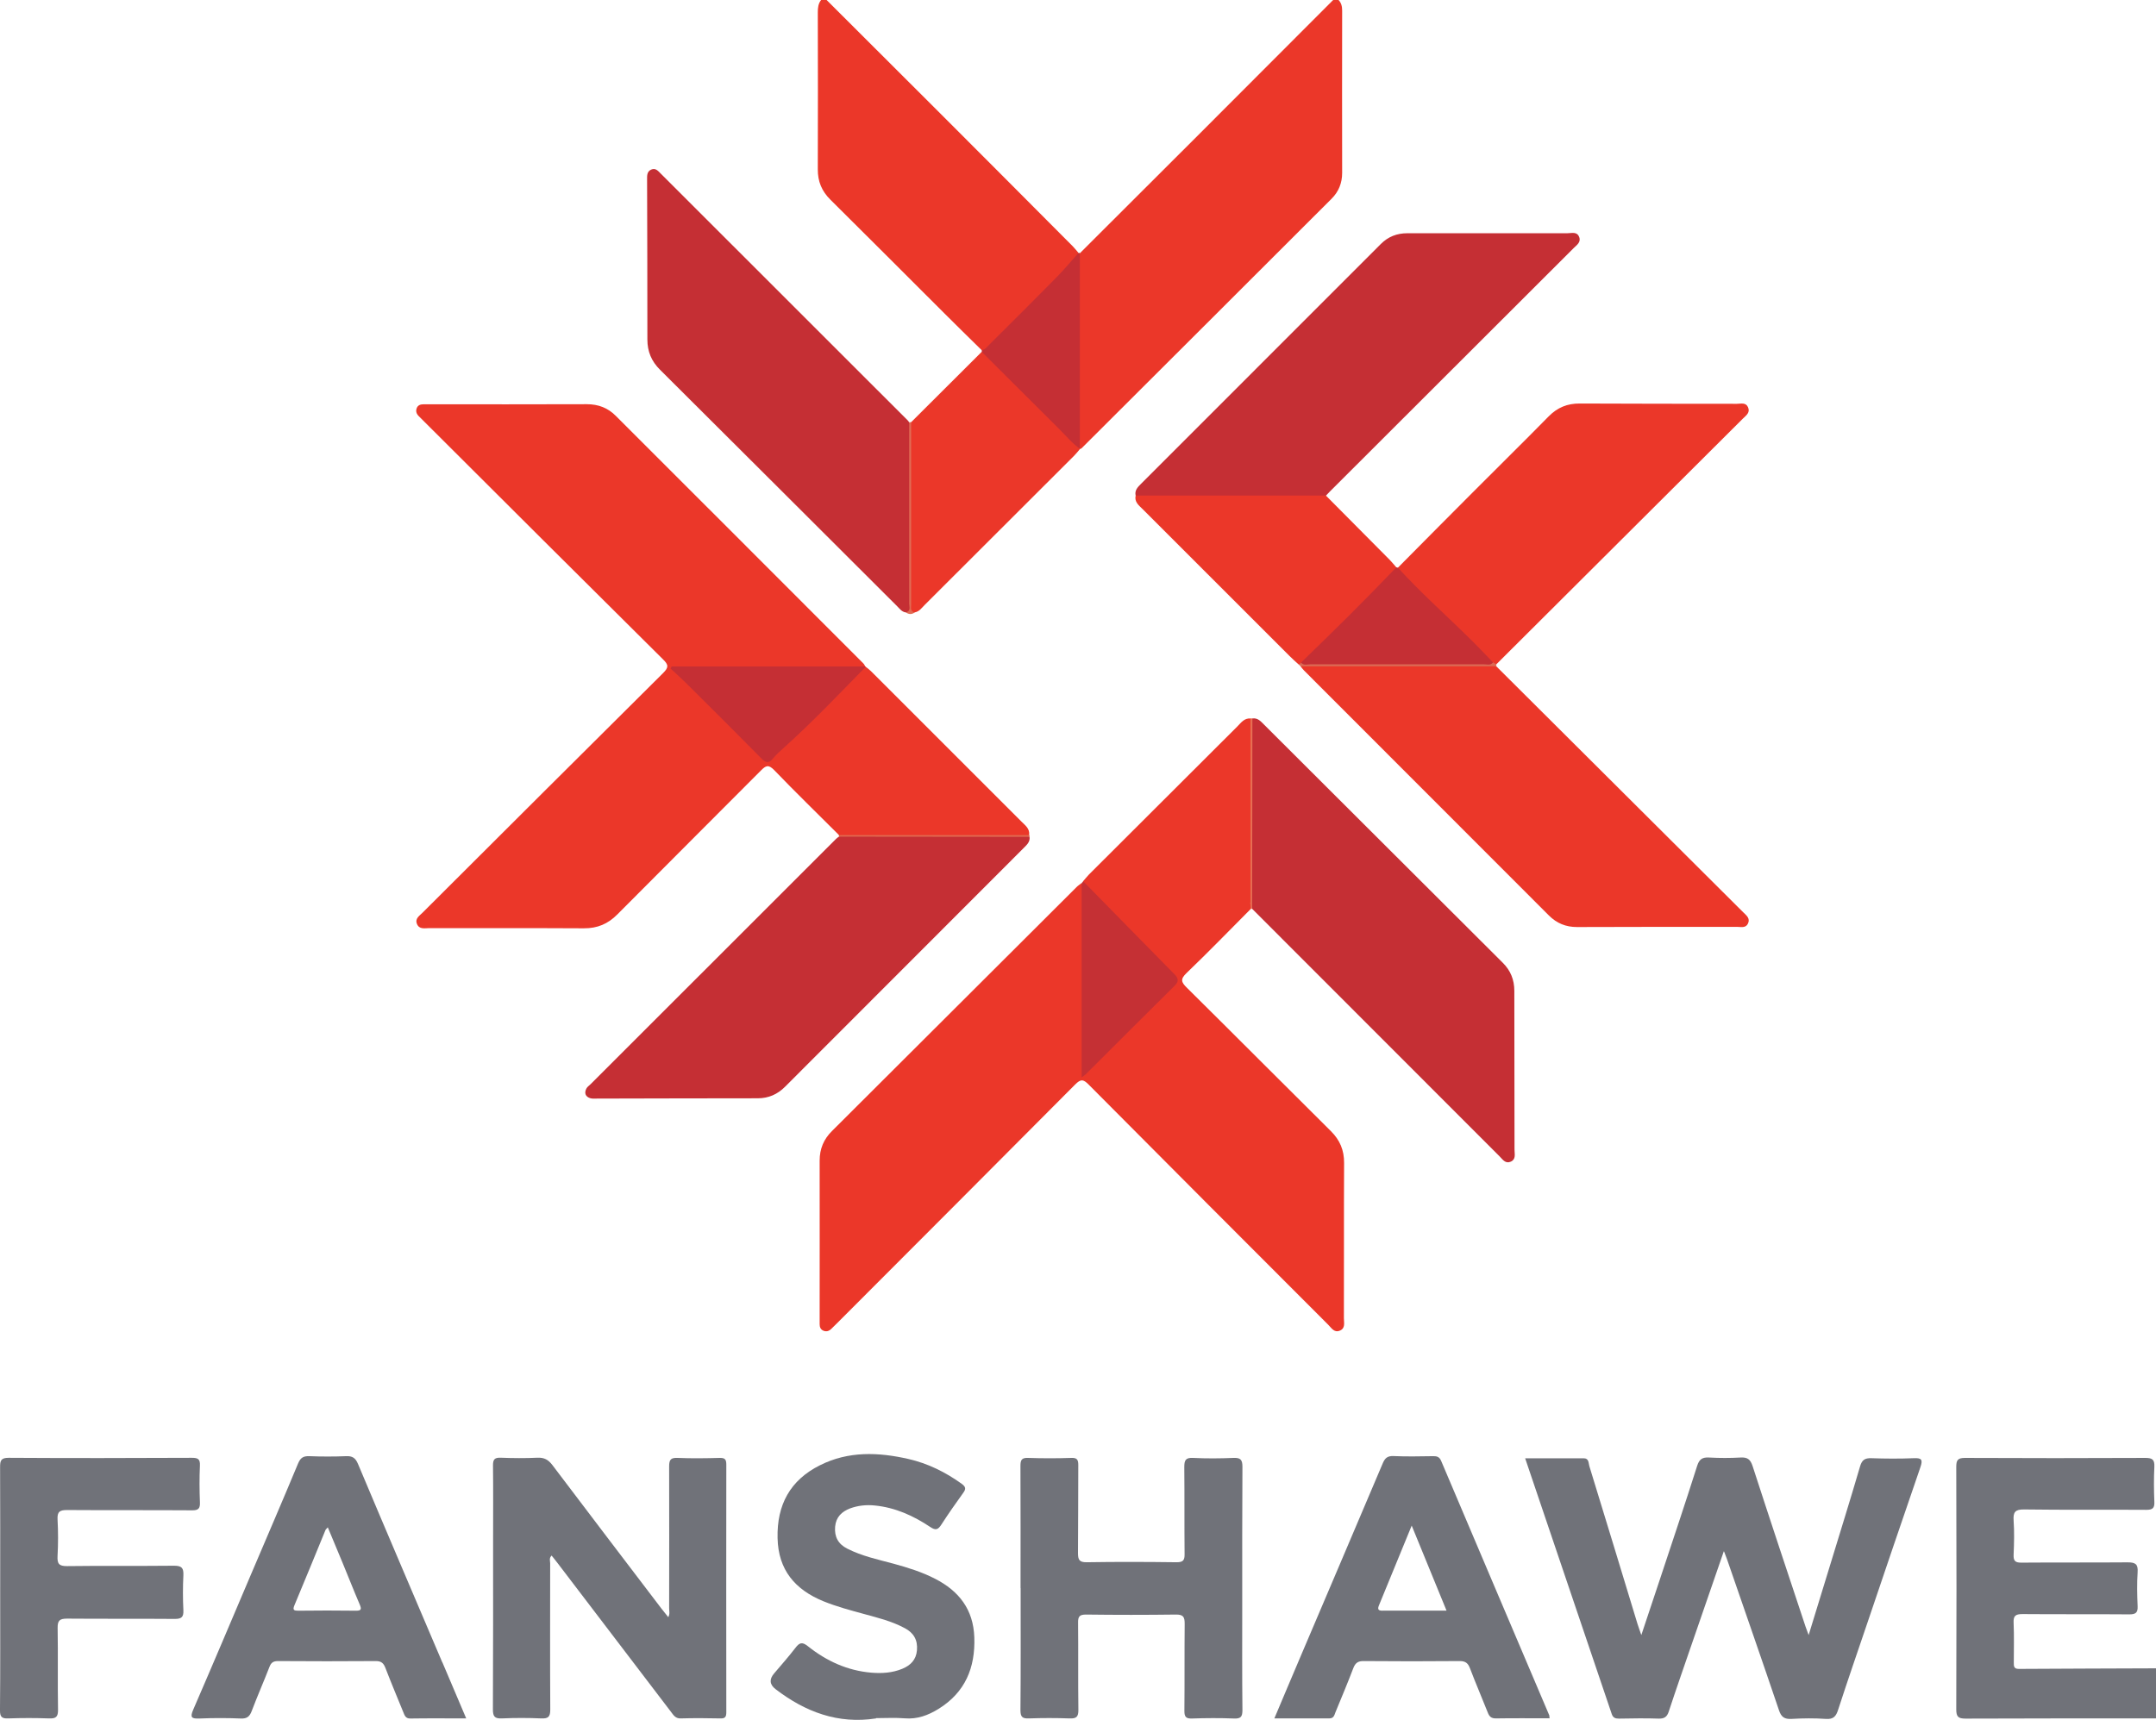 <?xml version="1.0" encoding="UTF-8"?><svg id="b" xmlns="http://www.w3.org/2000/svg" viewBox="0 0 222.9 177.86"><g id="c"><g id="d"><path d="M111.63,26.2c4.04-4.04,8.09-8.07,12.13-12.11C128.45,9.4,133.14,4.7,137.83,0c.19,0,.37,0,.56,0,.29.31.37.67.37,1.1-.01,5.59-.01,11.19,0,16.78,0,1.05-.36,1.94-1.09,2.67-8.61,8.61-17.23,17.21-25.85,25.81-.04.04-.11.05-.16.08-.04-.04-.08-.09-.13-.13-.18-.34-.18-.71-.18-1.08,0-5.93,0-11.85,0-17.78,0-.43-.04-.87.28-1.23Z" style="fill:#eb3729; stroke-width:0px;"/><path d="M85.46,0c3.92,3.91,7.83,7.82,11.75,11.73,4.57,4.57,9.13,9.15,13.69,13.73.22.22.4.46.6.69.07.28-.1.47-.27.65-2.85,3.17-5.94,6.11-8.95,9.13-.2.2-.42.49-.79.28-1.3-1.28-2.6-2.55-3.89-3.84-3.92-3.91-7.82-7.83-11.75-11.72-.89-.88-1.31-1.89-1.3-3.14.02-5.41.01-10.82,0-16.23,0-.47.04-.91.35-1.29.19,0,.37,0,.56,0Z" style="fill:#eb3729; stroke-width:0px;"/><path d="M222.9,177.71c-6.56,0-13.12-.01-19.68.02-.77,0-.97-.19-.97-.96.03-8.35.03-16.71,0-25.06,0-.7.14-.94.9-.94,6.22.03,12.44.03,18.66,0,.73,0,.95.19.92.92-.06,1.2-.05,2.41,0,3.62.03.65-.18.83-.83.83-4.21-.03-8.42.02-12.63-.04-.93-.01-1.15.27-1.09,1.14.08,1.17.05,2.35,0,3.53-.03.65.16.84.82.83,3.65-.03,7.3,0,10.96-.03.8,0,1.1.17,1.04,1.02-.08,1.17-.05,2.35,0,3.53.03.66-.21.83-.85.83-3.68-.03-7.37,0-11.05-.03-.73,0-.96.18-.92.92.06,1.36.02,2.72.02,4.08,0,.36-.02.67.51.67,4.73-.03,9.47-.04,14.2-.06v5.2Z" style="fill:#707279; stroke-width:0px;"/><path d="M86.74,86.36c-2.23-2.23-4.5-4.43-6.68-6.7-.61-.63-.88-.5-1.41.04-4.93,4.96-9.89,9.89-14.82,14.86-.98.99-2.07,1.45-3.47,1.44-5.32-.03-10.65-.01-15.97-.02-.47,0-1.05.17-1.29-.45-.21-.56.28-.83.59-1.15,8.28-8.26,16.56-16.53,24.86-24.77.57-.57.6-.84,0-1.42-8.24-8.17-16.45-16.37-24.67-24.57-.2-.2-.39-.39-.59-.59-.24-.24-.33-.52-.2-.84.12-.29.38-.38.68-.38.19,0,.37,0,.56,0,5.45,0,10.89.01,16.34-.01,1.19,0,2.18.38,3,1.21,8.54,8.53,17.07,17.07,25.6,25.61.08.08.13.2.19.3-.41.29-.89.22-1.35.22-5.75,0-11.5,0-17.25,0-.3,0-.61-.08-.9.07.02.22.2.32.32.44,2.75,2.76,5.51,5.51,8.26,8.26.71.71.75.68,1.49.02,2.92-2.58,5.56-5.45,8.35-8.17.33-.32.65-.67,1.1-.82.19.15.39.29.56.46,5.19,5.19,10.38,10.38,15.57,15.57.38.38.87.72.79,1.38-.33.3-.75.26-1.14.26-5.8,0-11.61,0-17.41,0-.4,0-.81.04-1.15-.25Z" style="fill:#eb3729; stroke-width:0px;"/><path d="M129.31,94c-2.2,2.21-4.38,4.46-6.63,6.62-.68.65-.56.95.04,1.54,4.97,4.92,9.9,9.88,14.87,14.81.94.93,1.38,1.98,1.37,3.3-.03,5.35,0,10.71-.02,16.06,0,.47.18,1.05-.45,1.29-.56.21-.83-.28-1.15-.6-8.27-8.28-16.54-16.55-24.78-24.85-.56-.57-.83-.6-1.42,0-8.16,8.21-16.34,16.4-24.52,24.59-.22.22-.44.44-.66.65-.24.24-.52.34-.84.2-.3-.13-.38-.39-.38-.68,0-.19,0-.37,0-.56,0-5.45.01-10.89,0-16.34,0-1.23.42-2.22,1.28-3.07,8.44-8.41,16.87-16.83,25.3-25.24.15-.15.33-.26.5-.4.4.41.26.93.26,1.41.01,5.62,0,11.25.01,16.87,0,.33-.07.68.07,1.01.31.06.42-.22.58-.37,2.67-2.66,5.34-5.33,8-7.99.35-.35.73-.68.66-1.25.01-.3.21-.51.41-.7,2.17-2.07,4.14-4.33,6.26-6.44.34-.34.69-.89,1.31-.4.09.19.04.37-.07.54Z" style="fill:#eb3729; stroke-width:0px;"/><path d="M93.63,63.33c-.4-.06-.62-.38-.88-.64-8.17-8.15-16.33-16.31-24.51-24.45-.89-.88-1.31-1.89-1.31-3.14,0-5.51-.01-11.01-.03-16.52,0-.41-.03-.83.42-1.04.48-.21.74.17,1.02.44,8.51,8.51,17.02,17.01,25.53,25.52.04.04.08.1.11.15.31.33.26.74.26,1.14,0,5.81.01,11.61-.01,17.42,0,.42.28,1.13-.62,1.12Z" style="fill:#c52f34; stroke-width:0px;"/><path d="M129.48,74.3c.54-.08.86.29,1.18.61,8.24,8.22,16.47,16.43,24.7,24.65.81.8,1.2,1.76,1.2,2.91,0,5.48.01,10.95.02,16.43,0,.44.17.98-.38,1.23-.56.25-.84-.22-1.16-.54-8.53-8.53-17.06-17.07-25.58-25.6-.24-.87-.25-1.76-.25-2.65,0-5.21,0-10.42,0-15.63,0-.48-.12-1,.26-1.41Z" style="fill:#c52f34; stroke-width:0px;"/><path d="M106.44,86.54c.07.5-.25.8-.56,1.11-8.24,8.25-16.48,16.49-24.72,24.74-.78.78-1.7,1.19-2.82,1.19-5.54,0-11.07.02-16.61.03-.25,0-.51.03-.74-.05-.47-.16-.59-.53-.38-.96.09-.19.28-.32.44-.47,8.46-8.46,16.93-16.92,25.39-25.38.09-.09.19-.15.29-.23.2-.11.42-.07.64-.07,6.12,0,12.23,0,18.35,0,.24,0,.5-.06.72.09Z" style="fill:#c52f34; stroke-width:0px;"/><path d="M117.41,51.25c-.12-.54.21-.87.54-1.2,8.27-8.27,16.54-16.55,24.81-24.82.76-.76,1.66-1.11,2.75-1.11,5.51.01,11.02,0,16.53,0,.44,0,.99-.2,1.22.38.22.55-.25.84-.57,1.16-8.41,8.4-16.81,16.79-25.22,25.19-.13.13-.26.27-.38.4-.35.34-.8.29-1.22.29-5.74,0-11.48,0-17.22,0-.43,0-.87.03-1.23-.29Z" style="fill:#c52f34; stroke-width:0px;"/><path d="M154.69,68.9c8.51,8.48,17.01,16.95,25.52,25.43.33.33.76.63.51,1.17-.23.51-.74.35-1.15.35-5.51,0-11.02,0-16.53.02-1.16,0-2.1-.39-2.91-1.2-8.44-8.45-16.89-16.9-25.33-25.35-.13-.13-.23-.28-.35-.42.32-.33.74-.26,1.13-.26,5.99,0,11.98,0,17.97,0,.39,0,.81-.06,1.13.27Z" style="fill:#eb3729; stroke-width:0px;"/><path d="M178.22,160.42c-1.16,3.36-2.28,6.59-3.39,9.82-.77,2.25-1.56,4.49-2.3,6.75-.18.56-.46.76-1.06.74-1.36-.05-2.72-.02-4.08,0-.38,0-.62-.07-.76-.48-2.96-8.77-5.93-17.53-8.95-26.44,2.09,0,4.07,0,6.06,0,.55,0,.48.5.58.82,1.67,5.43,3.32,10.86,4.97,16.29.1.32.22.64.4,1.17.69-2.05,1.31-3.92,1.93-5.79,1.29-3.9,2.6-7.79,3.84-11.7.22-.7.54-.91,1.24-.87,1.08.06,2.17.06,3.25,0,.69-.04,1.01.17,1.24.87,1.8,5.55,3.64,11.08,5.48,16.62.08.23.17.46.32.87.75-2.45,1.45-4.73,2.15-7.01,1.06-3.48,2.15-6.96,3.17-10.45.2-.67.51-.85,1.17-.83,1.45.05,2.91.06,4.36,0,.82-.04.98.13.7.94-1.83,5.31-3.63,10.63-5.43,15.95-1.03,3.04-2.08,6.07-3.07,9.12-.22.69-.49,1.01-1.28.95-1.17-.08-2.35-.07-3.53,0-.74.04-1.07-.18-1.31-.9-1.76-5.2-3.57-10.39-5.36-15.58-.08-.23-.17-.46-.31-.82Z" style="fill:#707279; stroke-width:0px;"/><path d="M144.53,58.7c2.57-2.59,5.13-5.18,7.71-7.76,2.62-2.63,5.27-5.23,7.87-7.88.91-.92,1.93-1.34,3.22-1.33,5.41.03,10.83.02,16.24.03.41,0,.92-.17,1.15.35.25.55-.19.85-.52,1.17-8.5,8.47-17,16.94-25.5,25.42-.19.06-.34-.02-.48-.13-2.94-3.01-6.11-5.78-9.02-8.82-.28-.3-.73-.51-.67-1.04Z" style="fill:#eb3729; stroke-width:0px;"/><path d="M69.08,167.26c.2-.35.1-.66.1-.95,0-4.89.02-9.78,0-14.67,0-.7.18-.9.88-.87,1.45.06,2.91.04,4.36,0,.54-.01.67.17.67.69-.01,8.54-.01,17.08,0,25.62,0,.48-.13.65-.63.63-1.36-.03-2.72-.04-4.08,0-.55.02-.75-.34-1.01-.68-3.9-5.12-7.8-10.23-11.7-15.35-.2-.27-.42-.53-.64-.81-.28.26-.15.55-.15.8,0,5.04-.02,10.09.01,15.13,0,.75-.21.94-.93.91-1.36-.06-2.73-.06-4.08,0-.74.03-.92-.2-.92-.93.03-5.85.02-11.7.02-17.55,0-2.57.02-5.14-.01-7.7,0-.61.17-.8.79-.78,1.27.05,2.54.06,3.81,0,.7-.03,1.12.21,1.54.76,3.74,4.96,7.52,9.9,11.28,14.85.22.29.45.56.7.88Z" style="fill:#707279; stroke-width:0px;"/><path d="M105.51,164.24c0-4.21.01-8.42-.01-12.63,0-.62.12-.87.8-.84,1.48.05,2.97.05,4.46,0,.59-.02.72.18.72.74-.02,3.03,0,6.07-.03,9.1,0,.69.13.96.9.95,3.09-.05,6.19-.04,9.29,0,.65,0,.84-.18.83-.83-.03-3,0-6-.03-9.01,0-.69.12-.99.9-.95,1.39.07,2.79.06,4.18,0,.73-.03.93.18.93.92-.03,4.73-.02,9.47-.02,14.2,0,3.65-.02,7.3.02,10.95,0,.69-.16.91-.87.88-1.45-.06-2.91-.05-4.36,0-.63.02-.77-.2-.77-.79.03-3,0-6,.03-9.01,0-.7-.14-.96-.91-.95-3.09.04-6.19.04-9.29,0-.66,0-.83.19-.82.83.03,3-.01,6,.03,9.01.01.76-.22.93-.93.9-1.39-.05-2.79-.05-4.18,0-.69.03-.88-.16-.88-.86.04-4.21.02-8.42.02-12.63Z" style="fill:#707279; stroke-width:0px;"/><path d="M90.57,177.71c-3.93.61-7.31-.67-10.38-3.02q-.94-.72-.16-1.63c.74-.87,1.5-1.73,2.2-2.64.41-.54.69-.66,1.29-.18,1.92,1.53,4.08,2.53,6.57,2.74,1.1.09,2.17.02,3.19-.4.85-.35,1.44-.93,1.52-1.92.09-1.05-.33-1.79-1.25-2.28-1.32-.71-2.76-1.07-4.19-1.46-1.43-.39-2.86-.77-4.24-1.33-2.92-1.2-4.66-3.23-4.73-6.53-.08-3.44,1.3-5.99,4.38-7.53,2.94-1.48,6.04-1.36,9.15-.65,2.01.46,3.83,1.36,5.51,2.57.43.32.45.53.15.94-.78,1.08-1.54,2.17-2.26,3.28-.34.53-.59.62-1.15.24-1.74-1.16-3.61-2.01-5.73-2.22-.88-.09-1.73,0-2.55.3-.86.33-1.46.89-1.55,1.89-.09,1.05.32,1.8,1.25,2.27,1.53.78,3.2,1.13,4.83,1.57,1.46.4,2.9.85,4.26,1.55,2.47,1.27,3.95,3.17,4.05,6.05.11,3.15-.94,5.69-3.69,7.4-1.07.66-2.19,1.09-3.5.98-.98-.08-1.98-.02-2.97-.02Z" style="fill:#707279; stroke-width:0px;"/><path d="M.02,164.15c0-4.15.01-8.29-.01-12.44,0-.67.1-.95.88-.95,6.31.04,12.63.03,18.94,0,.63,0,.87.12.84.8-.06,1.27-.05,2.54,0,3.8.03.65-.17.84-.82.83-4.3-.03-8.6,0-12.91-.03-.75,0-1.03.16-.99.96.07,1.26.07,2.54,0,3.8-.04.79.14,1.05,1,1.04,3.68-.05,7.37,0,11.05-.04.8,0,.99.24.96.99-.06,1.2-.06,2.41,0,3.62.03.7-.19.89-.88.89-3.71-.03-7.43,0-11.14-.03-.77,0-.99.19-.98.97.05,2.81-.01,5.63.04,8.45.01.76-.23.93-.94.9-1.39-.05-2.79-.05-4.18,0-.68.03-.89-.14-.88-.86.04-4.24.02-8.48.02-12.72Z" style="fill:#707279; stroke-width:0px;"/><path d="M117.41,51.25c6.56,0,13.12,0,19.67,0,2.2,2.22,4.41,4.44,6.61,6.66.23.24.44.5.66.75.1.33-.14.52-.33.71-3.01,3.02-6.02,6.05-9.06,9.04-.09.09-.19.15-.3.22-.12.06-.25.08-.37.11-.34-.31-.69-.61-1.01-.94-5.05-5.05-10.1-10.1-15.15-15.15-.39-.39-.87-.74-.72-1.4Z" style="fill:#eb3729; stroke-width:0px;"/><path d="M94.2,43.66c2.43-2.43,4.87-4.85,7.3-7.28.43,0,.64.33.9.58,2.86,2.85,5.71,5.7,8.56,8.55.26.26.49.55.67.88,0,0,.03.04.03.04-.2.23-.39.48-.6.69-5.15,5.15-10.31,10.3-15.47,15.45-.3.3-.55.68-1.02.76-.2.1-.38.07-.45-.15-.06-.2-.03-.43-.03-.65,0-6.05,0-12.11,0-18.16,0-.24-.07-.5.1-.72Z" style="fill:#eb3729; stroke-width:0px;"/><path d="M129.28,93.4c-.47-.07-.72.27-1,.55-2.01,2.07-4.01,4.14-6.02,6.2-.23.24-.5.45-.75.68-.38.13-.58-.16-.77-.38-2.55-2.91-5.43-5.49-8.11-8.27-.29-.3-.71-.53-.65-1.05.2-.23.39-.47.6-.69,5.11-5.11,10.22-10.21,15.34-15.31.38-.38.71-.88,1.37-.83.16.22.09.48.09.72,0,5.89,0,11.78,0,17.67,0,.24.07.5-.1.71Z" style="fill:#eb3729; stroke-width:0px;"/><path d="M111.98,91.13c1.64,1.68,3.28,3.35,4.93,5.03,1.53,1.56,3.07,3.12,4.6,4.68.31.37.37.66-.05,1.08-3.08,3.04-6.13,6.11-9.19,9.16-.08.08-.19.14-.44.34,0-6.8,0-13.45,0-20.1.05-.06.11-.12.16-.18Z" style="fill:#c53034; stroke-width:0px;"/><path d="M111.63,46.4c-.81-.58-1.44-1.35-2.13-2.04-2.67-2.65-5.33-5.31-8-7.97.01-.06,0-.12,0-.18.38-.05.56-.36.8-.59,2.29-2.28,4.59-4.56,6.86-6.87.82-.83,1.57-1.73,2.35-2.6.05,0,.1,0,.13.04,0,6.73,0,13.47,0,20.2Z" style="fill:#c52f34; stroke-width:0px;"/><path d="M134.51,68.52c3.34-3.23,6.64-6.49,9.85-9.85.06,0,.12.02.17.04,2.47,2.72,5.24,5.14,7.84,7.74.68.68,1.33,1.37,1.99,2.06.01.43-.33.29-.53.29-6.26,0-12.53,0-18.79,0-.19,0-.53.16-.53-.27Z" style="fill:#c52f34; stroke-width:0px;"/><path d="M134.51,68.52c.26.33.63.18.95.18,5.99,0,11.97,0,17.96,0,.32,0,.69.15.94-.2.11.06.22.13.34.19,0,.07,0,.14,0,.21-6.75,0-13.49,0-20.24,0-.05-.05-.1-.1-.16-.15.07-.08.14-.15.21-.23Z" style="fill:#dc6954; stroke-width:0px;"/><path d="M94.2,43.66c0,6.29,0,12.58,0,18.87,0,.32-.12.71.38.8-.32.24-.63.21-.94,0,.56-.12.36-.57.36-.9,0-6.26,0-12.52,0-18.77.07,0,.13,0,.2.01Z" style="fill:#e16a53; stroke-width:0px;"/><path d="M106.44,86.54c-6.57,0-13.14-.01-19.7-.02,0-.05,0-.11,0-.16,6.57,0,13.13,0,19.7,0,0,.06,0,.13,0,.19Z" style="fill:#e1694e; stroke-width:0px;"/><path d="M129.28,93.4c0-6.37,0-12.74,0-19.1.07,0,.13,0,.2,0,0,6.56-.02,13.13-.03,19.69h-.07s-.07,0-.07,0l-.04-.59Z" style="fill:#e76d52; stroke-width:0px;"/><path d="M89.52,68.94c-2.81,2.87-5.57,5.78-8.56,8.46-.37.33-.74.67-1.05,1.05-.42.51-.72.46-1.18,0-2.56-2.6-5.14-5.17-7.73-7.74-.54-.54-1.11-1.05-1.67-1.57.04-.07.07-.15.11-.22,6.68,0,13.36,0,20.05,0,0,0,.03.03.03.03Z" style="fill:#c52f34; stroke-width:0px;"/><path d="M160.19,177.43c-3.73-8.78-7.47-17.56-11.19-26.34-.18-.44-.45-.51-.85-.5-1.36.02-2.73.05-4.08-.01-.66-.03-.9.24-1.13.79-2.79,6.6-5.61,13.18-8.41,19.77-.92,2.15-1.82,4.31-2.78,6.57,1.97,0,3.82-.01,5.67,0,.48,0,.53-.33.65-.64.62-1.51,1.26-3.02,1.84-4.55.21-.54.48-.75,1.08-.74,3.31.03,6.62.03,9.93,0,.61,0,.86.23,1.06.76.58,1.53,1.23,3.03,1.83,4.55.16.42.36.63.86.62,1.82-.03,3.65-.01,5.53-.01-.01-.16,0-.22-.03-.27ZM142.95,166.57c-.43,0-.56-.12-.39-.54,1.11-2.69,2.21-5.39,3.39-8.26,1.23,3.01,2.4,5.85,3.6,8.79-2.28,0-4.44,0-6.6,0Z" style="fill:#707279; stroke-width:0px;"/><path d="M45.73,171.92c-2.91-6.84-5.84-13.68-8.72-20.53-.26-.62-.58-.83-1.23-.8-1.27.05-2.54.05-3.8,0-.62-.02-.91.16-1.16.75-1.6,3.85-3.25,7.67-4.88,11.5-1.98,4.66-3.95,9.32-5.96,13.96-.36.83-.17.95.65.92,1.42-.06,2.85-.06,4.27,0,.65.03.92-.22,1.13-.79.58-1.53,1.24-3.03,1.83-4.55.17-.45.41-.6.88-.6,3.37.02,6.74.03,10.12,0,.58,0,.8.23.99.72.59,1.53,1.22,3.03,1.84,4.55.14.33.22.68.74.67,1.88-.03,3.76-.01,5.77-.01-.85-2-1.65-3.9-2.46-5.79ZM36.78,166.57c-1.98-.03-3.95-.02-5.93,0-.43,0-.63-.04-.41-.56,1.09-2.59,2.14-5.18,3.21-7.78.03-.07.11-.13.24-.28.53,1.28,1.04,2.49,1.54,3.7.59,1.42,1.15,2.86,1.76,4.28.19.46.19.65-.4.64Z" style="fill:#707279; stroke-width:0px;"/></g></g></svg>